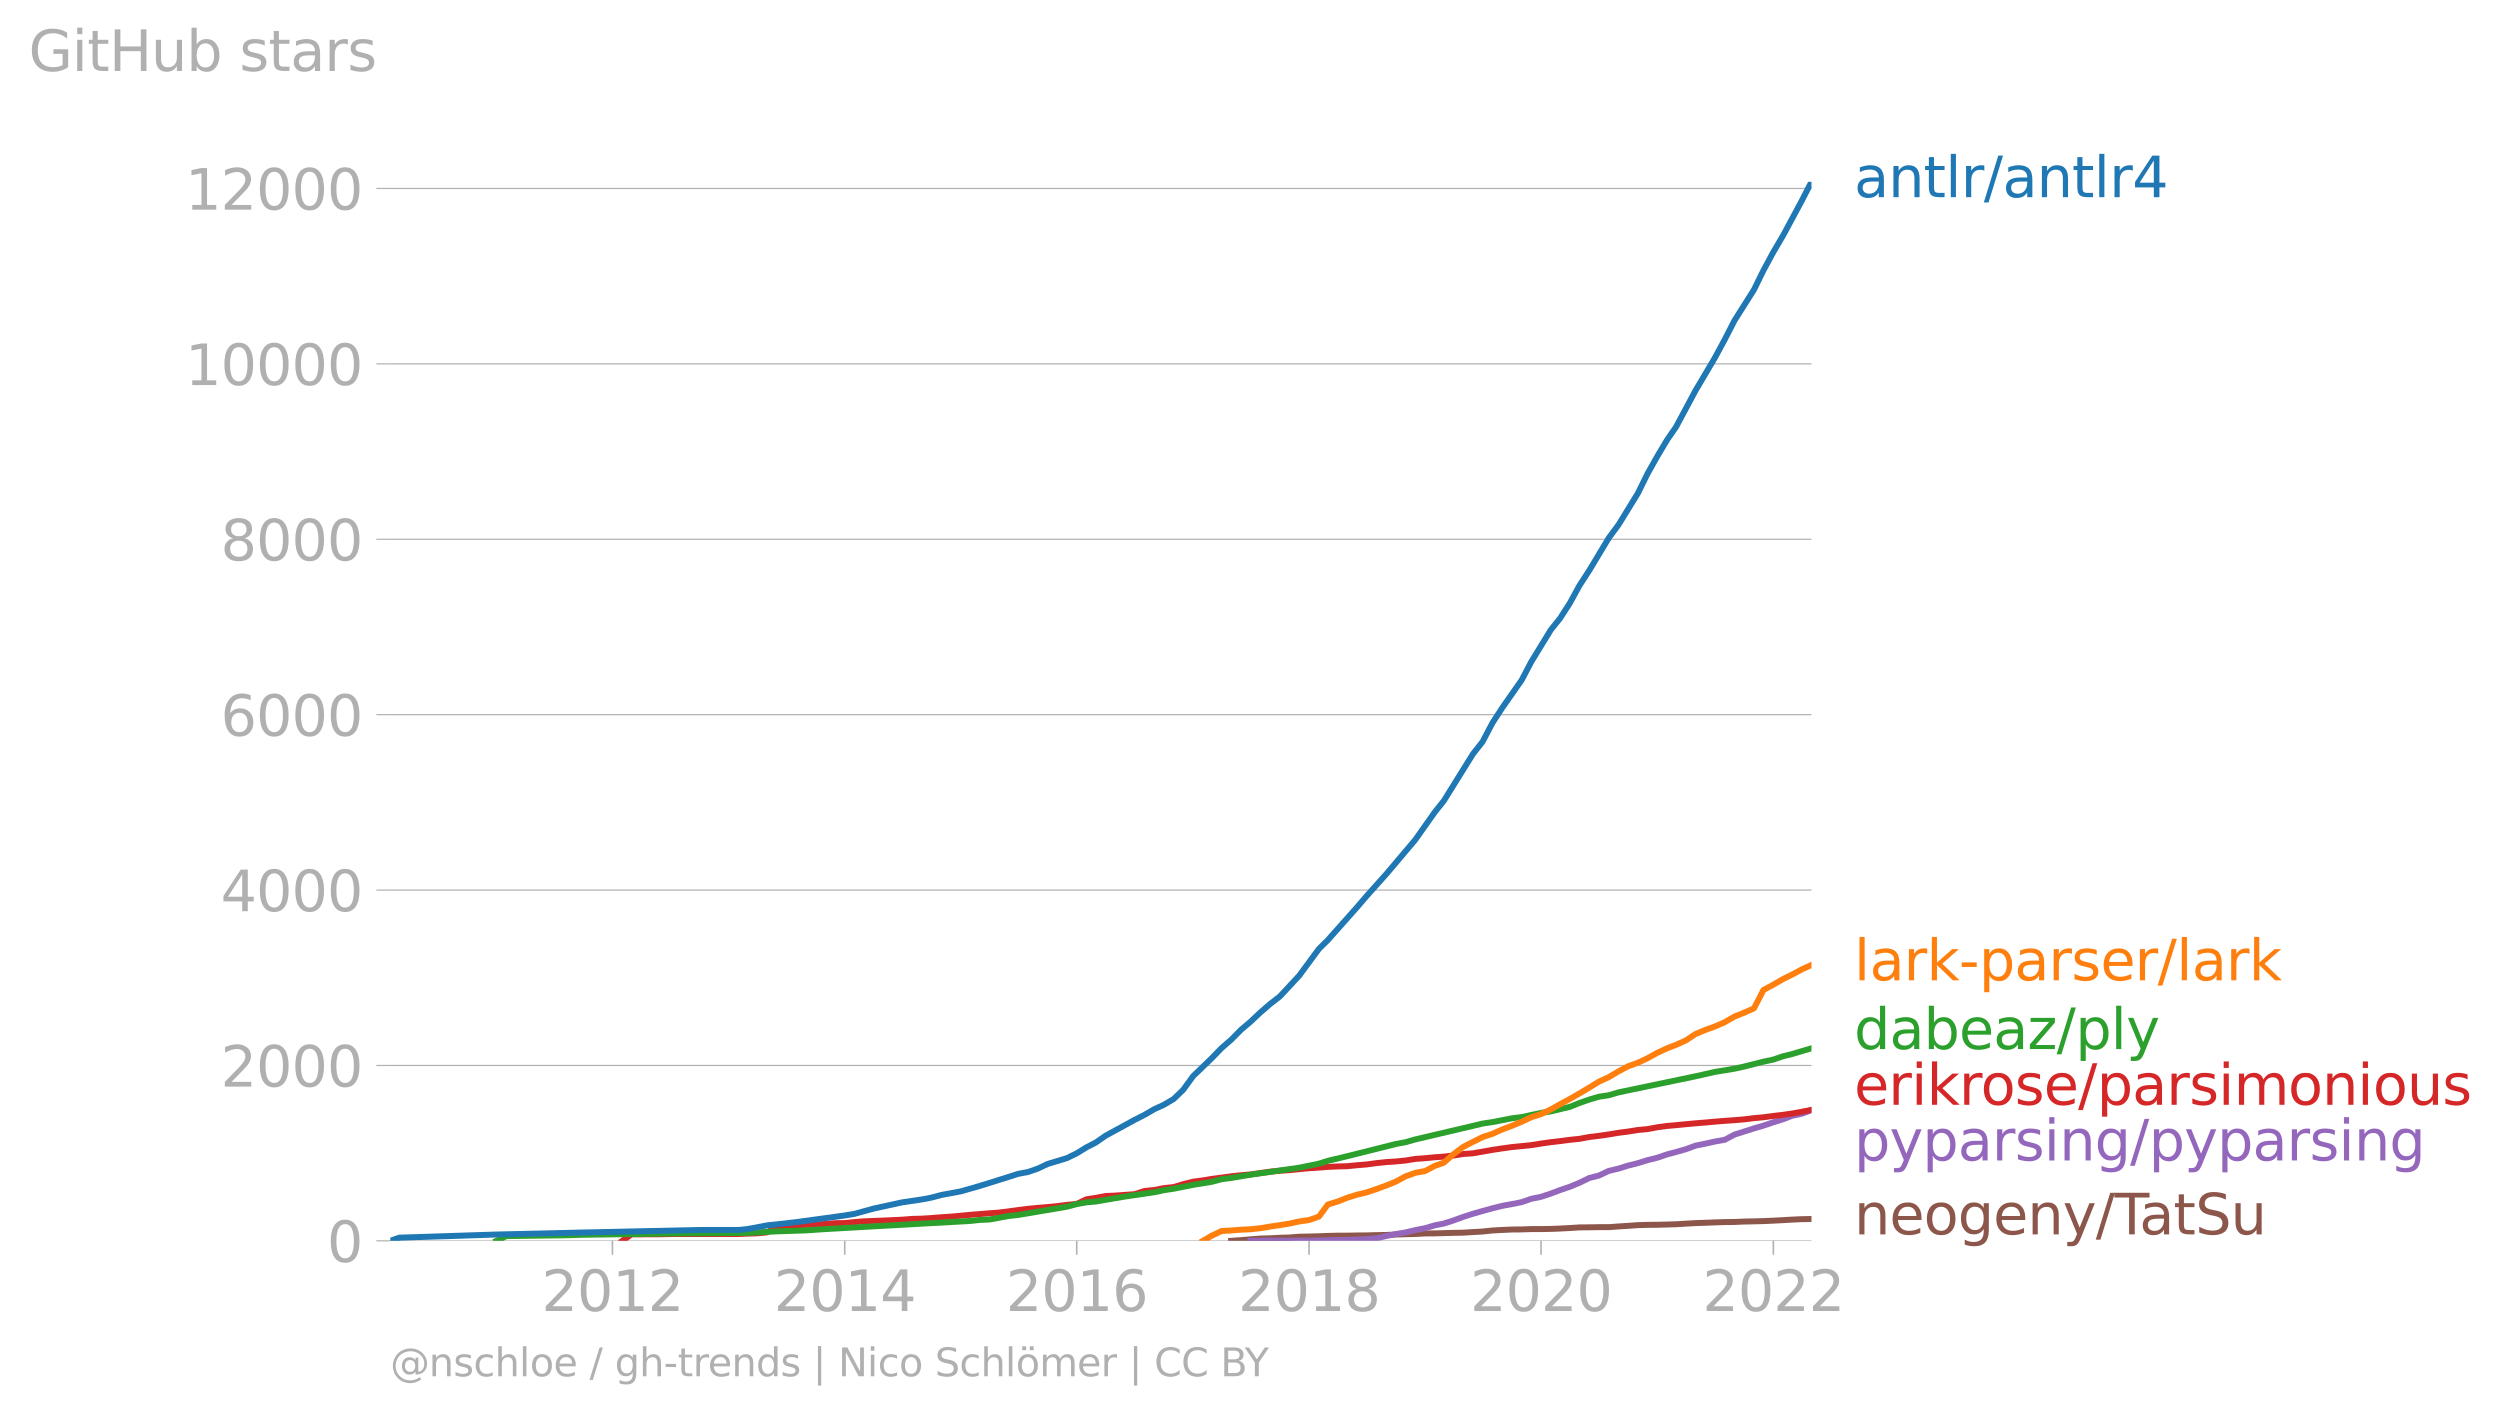 <?xml version="1.0" encoding="utf-8" standalone="no"?>
<!DOCTYPE svg PUBLIC "-//W3C//DTD SVG 1.1//EN"
  "http://www.w3.org/Graphics/SVG/1.1/DTD/svg11.dtd">
<svg xmlns:xlink="http://www.w3.org/1999/xlink" width="628.205pt" height="355.325pt" viewBox="0 0 628.205 355.325" xmlns="http://www.w3.org/2000/svg" version="1.1">
 <defs>
  <style type="text/css">*{stroke-linejoin: round; stroke-linecap: butt}</style>
 </defs>
 <g id="figure_1">
  <g id="patch_1">
   <path d="M 0 355.325 
L 628.205 355.325 
L 628.205 0 
L 0 0 
L 0 355.325 
z
" style="fill: none"/>
  </g>
  <g id="axes_1">
   <g id="patch_2">
    <path d="M 98.073 311.798 
L 455.193 311.798 
L 455.193 45.686 
L 98.073 45.686 
L 98.073 311.798 
z
" style="fill: none"/>
   </g>
   <g id="matplotlib.axis_1">
    <g id="xtick_1">
     <g id="line2d_1">
      <defs>
       <path id="m0f40eeb622" d="M 0 0 
L 0 3.5 
" style="stroke: #b0b0b0; stroke-width: 0.4"/>
      </defs>
      <g>
       <use xlink:href="#m0f40eeb622" x="153.893" y="311.798" style="fill: #b0b0b0; stroke: #b0b0b0; stroke-width: 0.4"/>
      </g>
     </g>
     <g id="text_1">
      <!-- 2012 -->
      <g style="fill: #b0b0b0" transform="translate(136.078 329.436)scale(0.14 -0.14)">
       <defs>
        <path id="DejaVuSans-32" d="M 1228 531 
L 3431 531 
L 3431 0 
L 469 0 
L 469 531 
Q 828 903 1448 1529 
Q 2069 2156 2228 2338 
Q 2531 2678 2651 2914 
Q 2772 3150 2772 3378 
Q 2772 3750 2511 3984 
Q 2250 4219 1831 4219 
Q 1534 4219 1204 4116 
Q 875 4013 500 3803 
L 500 4441 
Q 881 4594 1212 4672 
Q 1544 4750 1819 4750 
Q 2544 4750 2975 4387 
Q 3406 4025 3406 3419 
Q 3406 3131 3298 2873 
Q 3191 2616 2906 2266 
Q 2828 2175 2409 1742 
Q 1991 1309 1228 531 
z
" transform="scale(0.016)"/>
        <path id="DejaVuSans-30" d="M 2034 4250 
Q 1547 4250 1301 3770 
Q 1056 3291 1056 2328 
Q 1056 1369 1301 889 
Q 1547 409 2034 409 
Q 2525 409 2770 889 
Q 3016 1369 3016 2328 
Q 3016 3291 2770 3770 
Q 2525 4250 2034 4250 
z
M 2034 4750 
Q 2819 4750 3233 4129 
Q 3647 3509 3647 2328 
Q 3647 1150 3233 529 
Q 2819 -91 2034 -91 
Q 1250 -91 836 529 
Q 422 1150 422 2328 
Q 422 3509 836 4129 
Q 1250 4750 2034 4750 
z
" transform="scale(0.016)"/>
        <path id="DejaVuSans-31" d="M 794 531 
L 1825 531 
L 1825 4091 
L 703 3866 
L 703 4441 
L 1819 4666 
L 2450 4666 
L 2450 531 
L 3481 531 
L 3481 0 
L 794 0 
L 794 531 
z
" transform="scale(0.016)"/>
       </defs>
       <use xlink:href="#DejaVuSans-32"/>
       <use xlink:href="#DejaVuSans-30" x="63.623"/>
       <use xlink:href="#DejaVuSans-31" x="127.246"/>
       <use xlink:href="#DejaVuSans-32" x="190.869"/>
      </g>
     </g>
    </g>
    <g id="xtick_2">
     <g id="line2d_2">
      <g>
       <use xlink:href="#m0f40eeb622" x="212.268" y="311.798" style="fill: #b0b0b0; stroke: #b0b0b0; stroke-width: 0.4"/>
      </g>
     </g>
     <g id="text_2">
      <!-- 2014 -->
      <g style="fill: #b0b0b0" transform="translate(194.453 329.436)scale(0.14 -0.14)">
       <defs>
        <path id="DejaVuSans-34" d="M 2419 4116 
L 825 1625 
L 2419 1625 
L 2419 4116 
z
M 2253 4666 
L 3047 4666 
L 3047 1625 
L 3713 1625 
L 3713 1100 
L 3047 1100 
L 3047 0 
L 2419 0 
L 2419 1100 
L 313 1100 
L 313 1709 
L 2253 4666 
z
" transform="scale(0.016)"/>
       </defs>
       <use xlink:href="#DejaVuSans-32"/>
       <use xlink:href="#DejaVuSans-30" x="63.623"/>
       <use xlink:href="#DejaVuSans-31" x="127.246"/>
       <use xlink:href="#DejaVuSans-34" x="190.869"/>
      </g>
     </g>
    </g>
    <g id="xtick_3">
     <g id="line2d_3">
      <g>
       <use xlink:href="#m0f40eeb622" x="270.564" y="311.798" style="fill: #b0b0b0; stroke: #b0b0b0; stroke-width: 0.4"/>
      </g>
     </g>
     <g id="text_3">
      <!-- 2016 -->
      <g style="fill: #b0b0b0" transform="translate(252.749 329.436)scale(0.14 -0.14)">
       <defs>
        <path id="DejaVuSans-36" d="M 2113 2584 
Q 1688 2584 1439 2293 
Q 1191 2003 1191 1497 
Q 1191 994 1439 701 
Q 1688 409 2113 409 
Q 2538 409 2786 701 
Q 3034 994 3034 1497 
Q 3034 2003 2786 2293 
Q 2538 2584 2113 2584 
z
M 3366 4563 
L 3366 3988 
Q 3128 4100 2886 4159 
Q 2644 4219 2406 4219 
Q 1781 4219 1451 3797 
Q 1122 3375 1075 2522 
Q 1259 2794 1537 2939 
Q 1816 3084 2150 3084 
Q 2853 3084 3261 2657 
Q 3669 2231 3669 1497 
Q 3669 778 3244 343 
Q 2819 -91 2113 -91 
Q 1303 -91 875 529 
Q 447 1150 447 2328 
Q 447 3434 972 4092 
Q 1497 4750 2381 4750 
Q 2619 4750 2861 4703 
Q 3103 4656 3366 4563 
z
" transform="scale(0.016)"/>
       </defs>
       <use xlink:href="#DejaVuSans-32"/>
       <use xlink:href="#DejaVuSans-30" x="63.623"/>
       <use xlink:href="#DejaVuSans-31" x="127.246"/>
       <use xlink:href="#DejaVuSans-36" x="190.869"/>
      </g>
     </g>
    </g>
    <g id="xtick_4">
     <g id="line2d_4">
      <g>
       <use xlink:href="#m0f40eeb622" x="328.939" y="311.798" style="fill: #b0b0b0; stroke: #b0b0b0; stroke-width: 0.4"/>
      </g>
     </g>
     <g id="text_4">
      <!-- 2018 -->
      <g style="fill: #b0b0b0" transform="translate(311.124 329.436)scale(0.14 -0.14)">
       <defs>
        <path id="DejaVuSans-38" d="M 2034 2216 
Q 1584 2216 1326 1975 
Q 1069 1734 1069 1313 
Q 1069 891 1326 650 
Q 1584 409 2034 409 
Q 2484 409 2743 651 
Q 3003 894 3003 1313 
Q 3003 1734 2745 1975 
Q 2488 2216 2034 2216 
z
M 1403 2484 
Q 997 2584 770 2862 
Q 544 3141 544 3541 
Q 544 4100 942 4425 
Q 1341 4750 2034 4750 
Q 2731 4750 3128 4425 
Q 3525 4100 3525 3541 
Q 3525 3141 3298 2862 
Q 3072 2584 2669 2484 
Q 3125 2378 3379 2068 
Q 3634 1759 3634 1313 
Q 3634 634 3220 271 
Q 2806 -91 2034 -91 
Q 1263 -91 848 271 
Q 434 634 434 1313 
Q 434 1759 690 2068 
Q 947 2378 1403 2484 
z
M 1172 3481 
Q 1172 3119 1398 2916 
Q 1625 2713 2034 2713 
Q 2441 2713 2670 2916 
Q 2900 3119 2900 3481 
Q 2900 3844 2670 4047 
Q 2441 4250 2034 4250 
Q 1625 4250 1398 4047 
Q 1172 3844 1172 3481 
z
" transform="scale(0.016)"/>
       </defs>
       <use xlink:href="#DejaVuSans-32"/>
       <use xlink:href="#DejaVuSans-30" x="63.623"/>
       <use xlink:href="#DejaVuSans-31" x="127.246"/>
       <use xlink:href="#DejaVuSans-38" x="190.869"/>
      </g>
     </g>
    </g>
    <g id="xtick_5">
     <g id="line2d_5">
      <g>
       <use xlink:href="#m0f40eeb622" x="387.235" y="311.798" style="fill: #b0b0b0; stroke: #b0b0b0; stroke-width: 0.4"/>
      </g>
     </g>
     <g id="text_5">
      <!-- 2020 -->
      <g style="fill: #b0b0b0" transform="translate(369.42 329.436)scale(0.14 -0.14)">
       <use xlink:href="#DejaVuSans-32"/>
       <use xlink:href="#DejaVuSans-30" x="63.623"/>
       <use xlink:href="#DejaVuSans-32" x="127.246"/>
       <use xlink:href="#DejaVuSans-30" x="190.869"/>
      </g>
     </g>
    </g>
    <g id="xtick_6">
     <g id="line2d_6">
      <g>
       <use xlink:href="#m0f40eeb622" x="445.61" y="311.798" style="fill: #b0b0b0; stroke: #b0b0b0; stroke-width: 0.4"/>
      </g>
     </g>
     <g id="text_6">
      <!-- 2022 -->
      <g style="fill: #b0b0b0" transform="translate(427.795 329.436)scale(0.14 -0.14)">
       <use xlink:href="#DejaVuSans-32"/>
       <use xlink:href="#DejaVuSans-30" x="63.623"/>
       <use xlink:href="#DejaVuSans-32" x="127.246"/>
       <use xlink:href="#DejaVuSans-32" x="190.869"/>
      </g>
     </g>
    </g>
   </g>
   <g id="matplotlib.axis_2">
    <g id="ytick_1">
     <g id="line2d_7">
      <path d="M 98.073 311.798 
L 455.193 311.798 
" clip-path="url(#pb00a86a2bf)" style="fill: none; stroke: #b0b0b0; stroke-width: 0.3; stroke-linecap: square"/>
     </g>
     <g id="line2d_8">
      <defs>
       <path id="m47b2380bca" d="M 0 0 
L -3.5 0 
" style="stroke: #b0b0b0; stroke-width: 0.3"/>
      </defs>
      <g>
       <use xlink:href="#m47b2380bca" x="98.073" y="311.798" style="fill: #b0b0b0; stroke: #b0b0b0; stroke-width: 0.3"/>
      </g>
     </g>
     <g id="text_7">
      <!-- 0 -->
      <g style="fill: #b0b0b0" transform="translate(82.166 317.117)scale(0.14 -0.14)">
       <use xlink:href="#DejaVuSans-30"/>
      </g>
     </g>
    </g>
    <g id="ytick_2">
     <g id="line2d_9">
      <path d="M 98.073 267.725 
L 455.193 267.725 
" clip-path="url(#pb00a86a2bf)" style="fill: none; stroke: #b0b0b0; stroke-width: 0.3; stroke-linecap: square"/>
     </g>
     <g id="line2d_10">
      <g>
       <use xlink:href="#m47b2380bca" x="98.073" y="267.725" style="fill: #b0b0b0; stroke: #b0b0b0; stroke-width: 0.3"/>
      </g>
     </g>
     <g id="text_8">
      <!-- 2000 -->
      <g style="fill: #b0b0b0" transform="translate(55.443 273.044)scale(0.14 -0.14)">
       <use xlink:href="#DejaVuSans-32"/>
       <use xlink:href="#DejaVuSans-30" x="63.623"/>
       <use xlink:href="#DejaVuSans-30" x="127.246"/>
       <use xlink:href="#DejaVuSans-30" x="190.869"/>
      </g>
     </g>
    </g>
    <g id="ytick_3">
     <g id="line2d_11">
      <path d="M 98.073 223.652 
L 455.193 223.652 
" clip-path="url(#pb00a86a2bf)" style="fill: none; stroke: #b0b0b0; stroke-width: 0.3; stroke-linecap: square"/>
     </g>
     <g id="line2d_12">
      <g>
       <use xlink:href="#m47b2380bca" x="98.073" y="223.652" style="fill: #b0b0b0; stroke: #b0b0b0; stroke-width: 0.3"/>
      </g>
     </g>
     <g id="text_9">
      <!-- 4000 -->
      <g style="fill: #b0b0b0" transform="translate(55.443 228.971)scale(0.14 -0.14)">
       <use xlink:href="#DejaVuSans-34"/>
       <use xlink:href="#DejaVuSans-30" x="63.623"/>
       <use xlink:href="#DejaVuSans-30" x="127.246"/>
       <use xlink:href="#DejaVuSans-30" x="190.869"/>
      </g>
     </g>
    </g>
    <g id="ytick_4">
     <g id="line2d_13">
      <path d="M 98.073 179.579 
L 455.193 179.579 
" clip-path="url(#pb00a86a2bf)" style="fill: none; stroke: #b0b0b0; stroke-width: 0.3; stroke-linecap: square"/>
     </g>
     <g id="line2d_14">
      <g>
       <use xlink:href="#m47b2380bca" x="98.073" y="179.579" style="fill: #b0b0b0; stroke: #b0b0b0; stroke-width: 0.3"/>
      </g>
     </g>
     <g id="text_10">
      <!-- 6000 -->
      <g style="fill: #b0b0b0" transform="translate(55.443 184.898)scale(0.14 -0.14)">
       <use xlink:href="#DejaVuSans-36"/>
       <use xlink:href="#DejaVuSans-30" x="63.623"/>
       <use xlink:href="#DejaVuSans-30" x="127.246"/>
       <use xlink:href="#DejaVuSans-30" x="190.869"/>
      </g>
     </g>
    </g>
    <g id="ytick_5">
     <g id="line2d_15">
      <path d="M 98.073 135.506 
L 455.193 135.506 
" clip-path="url(#pb00a86a2bf)" style="fill: none; stroke: #b0b0b0; stroke-width: 0.3; stroke-linecap: square"/>
     </g>
     <g id="line2d_16">
      <g>
       <use xlink:href="#m47b2380bca" x="98.073" y="135.506" style="fill: #b0b0b0; stroke: #b0b0b0; stroke-width: 0.3"/>
      </g>
     </g>
     <g id="text_11">
      <!-- 8000 -->
      <g style="fill: #b0b0b0" transform="translate(55.443 140.825)scale(0.14 -0.14)">
       <use xlink:href="#DejaVuSans-38"/>
       <use xlink:href="#DejaVuSans-30" x="63.623"/>
       <use xlink:href="#DejaVuSans-30" x="127.246"/>
       <use xlink:href="#DejaVuSans-30" x="190.869"/>
      </g>
     </g>
    </g>
    <g id="ytick_6">
     <g id="line2d_17">
      <path d="M 98.073 91.433 
L 455.193 91.433 
" clip-path="url(#pb00a86a2bf)" style="fill: none; stroke: #b0b0b0; stroke-width: 0.3; stroke-linecap: square"/>
     </g>
     <g id="line2d_18">
      <g>
       <use xlink:href="#m47b2380bca" x="98.073" y="91.433" style="fill: #b0b0b0; stroke: #b0b0b0; stroke-width: 0.3"/>
      </g>
     </g>
     <g id="text_12">
      <!-- 10000 -->
      <g style="fill: #b0b0b0" transform="translate(46.536 96.752)scale(0.14 -0.14)">
       <use xlink:href="#DejaVuSans-31"/>
       <use xlink:href="#DejaVuSans-30" x="63.623"/>
       <use xlink:href="#DejaVuSans-30" x="127.246"/>
       <use xlink:href="#DejaVuSans-30" x="190.869"/>
       <use xlink:href="#DejaVuSans-30" x="254.492"/>
      </g>
     </g>
    </g>
    <g id="ytick_7">
     <g id="line2d_19">
      <path d="M 98.073 47.361 
L 455.193 47.361 
" clip-path="url(#pb00a86a2bf)" style="fill: none; stroke: #b0b0b0; stroke-width: 0.3; stroke-linecap: square"/>
     </g>
     <g id="line2d_20">
      <g>
       <use xlink:href="#m47b2380bca" x="98.073" y="47.361" style="fill: #b0b0b0; stroke: #b0b0b0; stroke-width: 0.3"/>
      </g>
     </g>
     <g id="text_13">
      <!-- 12000 -->
      <g style="fill: #b0b0b0" transform="translate(46.536 52.679)scale(0.14 -0.14)">
       <use xlink:href="#DejaVuSans-31"/>
       <use xlink:href="#DejaVuSans-32" x="63.623"/>
       <use xlink:href="#DejaVuSans-30" x="127.246"/>
       <use xlink:href="#DejaVuSans-30" x="190.869"/>
       <use xlink:href="#DejaVuSans-30" x="254.492"/>
      </g>
     </g>
    </g>
    <g id="text_14">
     <!-- GitHub stars -->
     <g style="fill: #b0b0b0" transform="translate(7.2 17.838)scale(0.14 -0.14)">
      <defs>
       <path id="DejaVuSans-47" d="M 3809 666 
L 3809 1919 
L 2778 1919 
L 2778 2438 
L 4434 2438 
L 4434 434 
Q 4069 175 3628 42 
Q 3188 -91 2688 -91 
Q 1594 -91 976 548 
Q 359 1188 359 2328 
Q 359 3472 976 4111 
Q 1594 4750 2688 4750 
Q 3144 4750 3555 4637 
Q 3966 4525 4313 4306 
L 4313 3634 
Q 3963 3931 3569 4081 
Q 3175 4231 2741 4231 
Q 1884 4231 1454 3753 
Q 1025 3275 1025 2328 
Q 1025 1384 1454 906 
Q 1884 428 2741 428 
Q 3075 428 3337 486 
Q 3600 544 3809 666 
z
" transform="scale(0.016)"/>
       <path id="DejaVuSans-69" d="M 603 3500 
L 1178 3500 
L 1178 0 
L 603 0 
L 603 3500 
z
M 603 4863 
L 1178 4863 
L 1178 4134 
L 603 4134 
L 603 4863 
z
" transform="scale(0.016)"/>
       <path id="DejaVuSans-74" d="M 1172 4494 
L 1172 3500 
L 2356 3500 
L 2356 3053 
L 1172 3053 
L 1172 1153 
Q 1172 725 1289 603 
Q 1406 481 1766 481 
L 2356 481 
L 2356 0 
L 1766 0 
Q 1100 0 847 248 
Q 594 497 594 1153 
L 594 3053 
L 172 3053 
L 172 3500 
L 594 3500 
L 594 4494 
L 1172 4494 
z
" transform="scale(0.016)"/>
       <path id="DejaVuSans-48" d="M 628 4666 
L 1259 4666 
L 1259 2753 
L 3553 2753 
L 3553 4666 
L 4184 4666 
L 4184 0 
L 3553 0 
L 3553 2222 
L 1259 2222 
L 1259 0 
L 628 0 
L 628 4666 
z
" transform="scale(0.016)"/>
       <path id="DejaVuSans-75" d="M 544 1381 
L 544 3500 
L 1119 3500 
L 1119 1403 
Q 1119 906 1312 657 
Q 1506 409 1894 409 
Q 2359 409 2629 706 
Q 2900 1003 2900 1516 
L 2900 3500 
L 3475 3500 
L 3475 0 
L 2900 0 
L 2900 538 
Q 2691 219 2414 64 
Q 2138 -91 1772 -91 
Q 1169 -91 856 284 
Q 544 659 544 1381 
z
M 1991 3584 
L 1991 3584 
z
" transform="scale(0.016)"/>
       <path id="DejaVuSans-62" d="M 3116 1747 
Q 3116 2381 2855 2742 
Q 2594 3103 2138 3103 
Q 1681 3103 1420 2742 
Q 1159 2381 1159 1747 
Q 1159 1113 1420 752 
Q 1681 391 2138 391 
Q 2594 391 2855 752 
Q 3116 1113 3116 1747 
z
M 1159 2969 
Q 1341 3281 1617 3432 
Q 1894 3584 2278 3584 
Q 2916 3584 3314 3078 
Q 3713 2572 3713 1747 
Q 3713 922 3314 415 
Q 2916 -91 2278 -91 
Q 1894 -91 1617 61 
Q 1341 213 1159 525 
L 1159 0 
L 581 0 
L 581 4863 
L 1159 4863 
L 1159 2969 
z
" transform="scale(0.016)"/>
       <path id="DejaVuSans-20" transform="scale(0.016)"/>
       <path id="DejaVuSans-73" d="M 2834 3397 
L 2834 2853 
Q 2591 2978 2328 3040 
Q 2066 3103 1784 3103 
Q 1356 3103 1142 2972 
Q 928 2841 928 2578 
Q 928 2378 1081 2264 
Q 1234 2150 1697 2047 
L 1894 2003 
Q 2506 1872 2764 1633 
Q 3022 1394 3022 966 
Q 3022 478 2636 193 
Q 2250 -91 1575 -91 
Q 1294 -91 989 -36 
Q 684 19 347 128 
L 347 722 
Q 666 556 975 473 
Q 1284 391 1588 391 
Q 1994 391 2212 530 
Q 2431 669 2431 922 
Q 2431 1156 2273 1281 
Q 2116 1406 1581 1522 
L 1381 1569 
Q 847 1681 609 1914 
Q 372 2147 372 2553 
Q 372 3047 722 3315 
Q 1072 3584 1716 3584 
Q 2034 3584 2315 3537 
Q 2597 3491 2834 3397 
z
" transform="scale(0.016)"/>
       <path id="DejaVuSans-61" d="M 2194 1759 
Q 1497 1759 1228 1600 
Q 959 1441 959 1056 
Q 959 750 1161 570 
Q 1363 391 1709 391 
Q 2188 391 2477 730 
Q 2766 1069 2766 1631 
L 2766 1759 
L 2194 1759 
z
M 3341 1997 
L 3341 0 
L 2766 0 
L 2766 531 
Q 2569 213 2275 61 
Q 1981 -91 1556 -91 
Q 1019 -91 701 211 
Q 384 513 384 1019 
Q 384 1609 779 1909 
Q 1175 2209 1959 2209 
L 2766 2209 
L 2766 2266 
Q 2766 2663 2505 2880 
Q 2244 3097 1772 3097 
Q 1472 3097 1187 3025 
Q 903 2953 641 2809 
L 641 3341 
Q 956 3463 1253 3523 
Q 1550 3584 1831 3584 
Q 2591 3584 2966 3190 
Q 3341 2797 3341 1997 
z
" transform="scale(0.016)"/>
       <path id="DejaVuSans-72" d="M 2631 2963 
Q 2534 3019 2420 3045 
Q 2306 3072 2169 3072 
Q 1681 3072 1420 2755 
Q 1159 2438 1159 1844 
L 1159 0 
L 581 0 
L 581 3500 
L 1159 3500 
L 1159 2956 
Q 1341 3275 1631 3429 
Q 1922 3584 2338 3584 
Q 2397 3584 2469 3576 
Q 2541 3569 2628 3553 
L 2631 2963 
z
" transform="scale(0.016)"/>
      </defs>
      <use xlink:href="#DejaVuSans-47"/>
      <use xlink:href="#DejaVuSans-69" x="77.49"/>
      <use xlink:href="#DejaVuSans-74" x="105.273"/>
      <use xlink:href="#DejaVuSans-48" x="144.482"/>
      <use xlink:href="#DejaVuSans-75" x="219.678"/>
      <use xlink:href="#DejaVuSans-62" x="283.057"/>
      <use xlink:href="#DejaVuSans-20" x="346.533"/>
      <use xlink:href="#DejaVuSans-73" x="378.32"/>
      <use xlink:href="#DejaVuSans-74" x="430.42"/>
      <use xlink:href="#DejaVuSans-61" x="469.629"/>
      <use xlink:href="#DejaVuSans-72" x="530.908"/>
      <use xlink:href="#DejaVuSans-73" x="572.021"/>
     </g>
    </g>
   </g>
   <g id="line2d_21">
    <path d="M 309.374 311.798 
L 311.85 311.622 
L 314.246 311.423 
L 316.721 311.225 
L 319.197 311.159 
L 321.593 311.027 
L 324.068 310.96 
L 326.464 310.762 
L 328.939 310.718 
L 331.415 310.652 
L 333.651 310.564 
L 336.127 310.498 
L 338.522 310.498 
L 340.998 310.454 
L 343.393 310.432 
L 345.869 310.365 
L 348.345 310.321 
L 350.74 310.211 
L 353.216 310.145 
L 355.612 310.079 
L 358.087 309.947 
L 360.563 309.925 
L 362.799 309.859 
L 365.274 309.792 
L 367.67 309.748 
L 370.146 309.594 
L 372.541 309.462 
L 375.017 309.198 
L 377.492 309.065 
L 379.888 308.955 
L 382.364 308.933 
L 384.759 308.845 
L 387.235 308.845 
L 389.71 308.801 
L 392.026 308.713 
L 394.502 308.58 
L 396.898 308.426 
L 399.373 308.404 
L 401.769 308.36 
L 404.244 308.36 
L 406.72 308.184 
L 409.116 308.03 
L 411.591 307.853 
L 413.987 307.787 
L 416.463 307.765 
L 418.938 307.699 
L 421.174 307.633 
L 423.65 307.479 
L 426.045 307.346 
L 428.521 307.258 
L 430.917 307.17 
L 433.392 307.082 
L 435.868 307.06 
L 438.263 306.95 
L 440.739 306.906 
L 443.135 306.84 
L 445.61 306.729 
L 448.086 306.597 
L 450.322 306.465 
L 452.797 306.355 
L 455.193 306.311 
" clip-path="url(#pb00a86a2bf)" style="fill: none; stroke: #8c564b; stroke-width: 1.5; stroke-linecap: square"/>
   </g>
   <g id="line2d_22">
    <path d="M 314.246 311.798 
L 316.721 311.776 
L 319.197 311.776 
L 321.593 311.776 
L 324.068 311.776 
L 326.464 311.754 
L 328.939 311.754 
L 331.415 311.71 
L 333.651 311.644 
L 336.127 311.577 
L 338.522 311.555 
L 340.998 311.467 
L 343.393 311.357 
L 345.869 311.159 
L 348.345 310.586 
L 350.74 310.101 
L 353.216 309.682 
L 355.612 309.109 
L 358.087 308.625 
L 360.563 307.897 
L 362.799 307.457 
L 365.274 306.663 
L 367.67 305.782 
L 370.146 304.989 
L 372.541 304.305 
L 375.017 303.622 
L 377.492 303.005 
L 379.888 302.565 
L 382.364 302.08 
L 384.759 301.242 
L 387.235 300.736 
L 389.71 299.92 
L 392.026 299.039 
L 394.502 298.201 
L 396.898 297.21 
L 399.373 295.998 
L 401.769 295.403 
L 404.244 294.235 
L 406.72 293.64 
L 409.116 292.891 
L 411.591 292.274 
L 413.987 291.524 
L 416.463 290.907 
L 418.938 290.07 
L 421.174 289.475 
L 423.65 288.77 
L 426.045 287.888 
L 428.521 287.381 
L 430.917 286.853 
L 433.392 286.412 
L 435.868 285.09 
L 438.263 284.34 
L 440.739 283.547 
L 443.135 282.842 
L 445.61 282.005 
L 448.086 281.233 
L 450.322 280.374 
L 452.797 279.845 
L 455.193 278.964 
" clip-path="url(#pb00a86a2bf)" style="fill: none; stroke: #9467bd; stroke-width: 1.5; stroke-linecap: square"/>
   </g>
   <g id="line2d_23">
    <path d="M 156.369 311.798 
L 158.685 310.167 
L 161.16 310.167 
L 163.556 310.145 
L 166.031 310.145 
L 168.427 310.101 
L 170.903 310.079 
L 173.378 310.079 
L 175.774 310.079 
L 178.249 310.079 
L 180.645 310.079 
L 183.121 310.079 
L 185.596 310.079 
L 187.832 309.991 
L 190.308 309.903 
L 192.704 309.682 
L 195.179 308.338 
L 197.575 308.074 
L 200.05 307.875 
L 202.526 307.787 
L 204.922 307.677 
L 207.397 307.567 
L 209.793 307.368 
L 212.268 307.324 
L 214.744 307.082 
L 216.98 306.906 
L 219.456 306.796 
L 221.851 306.707 
L 224.327 306.597 
L 226.723 306.487 
L 229.198 306.289 
L 231.674 306.223 
L 234.069 306.068 
L 236.545 305.87 
L 238.941 305.716 
L 241.416 305.495 
L 243.892 305.253 
L 246.128 305.077 
L 248.603 304.878 
L 250.999 304.702 
L 253.475 304.394 
L 255.87 304.063 
L 258.346 303.755 
L 260.821 303.512 
L 263.217 303.314 
L 265.693 303.071 
L 268.088 302.763 
L 270.564 302.52 
L 273.04 301.353 
L 275.355 301 
L 277.831 300.537 
L 280.227 300.427 
L 282.702 300.251 
L 285.098 300.074 
L 287.574 299.281 
L 290.049 299.017 
L 292.445 298.554 
L 294.92 298.289 
L 297.316 297.562 
L 299.792 296.945 
L 302.267 296.615 
L 304.503 296.24 
L 306.979 295.91 
L 309.374 295.579 
L 311.85 295.315 
L 314.246 295.116 
L 316.721 294.764 
L 319.197 294.411 
L 321.593 294.191 
L 324.068 294.036 
L 326.464 293.794 
L 328.939 293.552 
L 331.415 293.397 
L 333.651 293.221 
L 336.127 293.111 
L 338.522 293.045 
L 340.998 292.802 
L 343.393 292.604 
L 345.869 292.274 
L 348.345 292.009 
L 350.74 291.855 
L 353.216 291.612 
L 355.612 291.216 
L 358.087 291.039 
L 360.563 290.797 
L 362.799 290.643 
L 365.274 290.356 
L 367.67 289.982 
L 370.146 289.805 
L 372.541 289.387 
L 375.017 288.946 
L 377.492 288.571 
L 379.888 288.241 
L 382.364 287.998 
L 384.759 287.756 
L 387.235 287.359 
L 389.71 287.007 
L 392.026 286.742 
L 394.502 286.412 
L 396.898 286.169 
L 399.373 285.707 
L 401.769 285.42 
L 404.244 285.068 
L 406.72 284.649 
L 409.116 284.34 
L 411.591 283.944 
L 413.987 283.723 
L 416.463 283.261 
L 418.938 282.93 
L 421.174 282.732 
L 423.65 282.489 
L 426.045 282.269 
L 428.521 282.071 
L 430.917 281.85 
L 433.392 281.652 
L 435.868 281.476 
L 438.263 281.277 
L 440.739 280.969 
L 443.135 280.748 
L 445.61 280.418 
L 448.086 280.131 
L 450.322 279.801 
L 452.797 279.36 
L 455.193 278.875 
" clip-path="url(#pb00a86a2bf)" style="fill: none; stroke: #d62728; stroke-width: 1.5; stroke-linecap: square"/>
   </g>
   <g id="text_15">
    <!-- antlr/antlr4 -->
    <g style="fill: #1f77b4" transform="translate(465.907 49.549)scale(0.14 -0.14)">
     <defs>
      <path id="DejaVuSans-6e" d="M 3513 2113 
L 3513 0 
L 2938 0 
L 2938 2094 
Q 2938 2591 2744 2837 
Q 2550 3084 2163 3084 
Q 1697 3084 1428 2787 
Q 1159 2491 1159 1978 
L 1159 0 
L 581 0 
L 581 3500 
L 1159 3500 
L 1159 2956 
Q 1366 3272 1645 3428 
Q 1925 3584 2291 3584 
Q 2894 3584 3203 3211 
Q 3513 2838 3513 2113 
z
" transform="scale(0.016)"/>
      <path id="DejaVuSans-6c" d="M 603 4863 
L 1178 4863 
L 1178 0 
L 603 0 
L 603 4863 
z
" transform="scale(0.016)"/>
      <path id="DejaVuSans-2f" d="M 1625 4666 
L 2156 4666 
L 531 -594 
L 0 -594 
L 1625 4666 
z
" transform="scale(0.016)"/>
     </defs>
     <use xlink:href="#DejaVuSans-61"/>
     <use xlink:href="#DejaVuSans-6e" x="61.279"/>
     <use xlink:href="#DejaVuSans-74" x="124.658"/>
     <use xlink:href="#DejaVuSans-6c" x="163.867"/>
     <use xlink:href="#DejaVuSans-72" x="191.65"/>
     <use xlink:href="#DejaVuSans-2f" x="232.764"/>
     <use xlink:href="#DejaVuSans-61" x="266.455"/>
     <use xlink:href="#DejaVuSans-6e" x="327.734"/>
     <use xlink:href="#DejaVuSans-74" x="391.113"/>
     <use xlink:href="#DejaVuSans-6c" x="430.322"/>
     <use xlink:href="#DejaVuSans-72" x="458.105"/>
     <use xlink:href="#DejaVuSans-34" x="499.219"/>
    </g>
   </g>
   <g id="text_16">
    <!-- lark-parser/lark -->
    <g style="fill: #ff7f0e" transform="translate(465.907 246.334)scale(0.14 -0.14)">
     <defs>
      <path id="DejaVuSans-6b" d="M 581 4863 
L 1159 4863 
L 1159 1991 
L 2875 3500 
L 3609 3500 
L 1753 1863 
L 3688 0 
L 2938 0 
L 1159 1709 
L 1159 0 
L 581 0 
L 581 4863 
z
" transform="scale(0.016)"/>
      <path id="DejaVuSans-2d" d="M 313 2009 
L 1997 2009 
L 1997 1497 
L 313 1497 
L 313 2009 
z
" transform="scale(0.016)"/>
      <path id="DejaVuSans-70" d="M 1159 525 
L 1159 -1331 
L 581 -1331 
L 581 3500 
L 1159 3500 
L 1159 2969 
Q 1341 3281 1617 3432 
Q 1894 3584 2278 3584 
Q 2916 3584 3314 3078 
Q 3713 2572 3713 1747 
Q 3713 922 3314 415 
Q 2916 -91 2278 -91 
Q 1894 -91 1617 61 
Q 1341 213 1159 525 
z
M 3116 1747 
Q 3116 2381 2855 2742 
Q 2594 3103 2138 3103 
Q 1681 3103 1420 2742 
Q 1159 2381 1159 1747 
Q 1159 1113 1420 752 
Q 1681 391 2138 391 
Q 2594 391 2855 752 
Q 3116 1113 3116 1747 
z
" transform="scale(0.016)"/>
      <path id="DejaVuSans-65" d="M 3597 1894 
L 3597 1613 
L 953 1613 
Q 991 1019 1311 708 
Q 1631 397 2203 397 
Q 2534 397 2845 478 
Q 3156 559 3463 722 
L 3463 178 
Q 3153 47 2828 -22 
Q 2503 -91 2169 -91 
Q 1331 -91 842 396 
Q 353 884 353 1716 
Q 353 2575 817 3079 
Q 1281 3584 2069 3584 
Q 2775 3584 3186 3129 
Q 3597 2675 3597 1894 
z
M 3022 2063 
Q 3016 2534 2758 2815 
Q 2500 3097 2075 3097 
Q 1594 3097 1305 2825 
Q 1016 2553 972 2059 
L 3022 2063 
z
" transform="scale(0.016)"/>
     </defs>
     <use xlink:href="#DejaVuSans-6c"/>
     <use xlink:href="#DejaVuSans-61" x="27.783"/>
     <use xlink:href="#DejaVuSans-72" x="89.062"/>
     <use xlink:href="#DejaVuSans-6b" x="130.176"/>
     <use xlink:href="#DejaVuSans-2d" x="188.086"/>
     <use xlink:href="#DejaVuSans-70" x="224.17"/>
     <use xlink:href="#DejaVuSans-61" x="287.646"/>
     <use xlink:href="#DejaVuSans-72" x="348.926"/>
     <use xlink:href="#DejaVuSans-73" x="390.039"/>
     <use xlink:href="#DejaVuSans-65" x="442.139"/>
     <use xlink:href="#DejaVuSans-72" x="503.662"/>
     <use xlink:href="#DejaVuSans-2f" x="544.775"/>
     <use xlink:href="#DejaVuSans-6c" x="578.467"/>
     <use xlink:href="#DejaVuSans-61" x="606.25"/>
     <use xlink:href="#DejaVuSans-72" x="667.529"/>
     <use xlink:href="#DejaVuSans-6b" x="708.643"/>
    </g>
   </g>
   <g id="text_17">
    <!-- dabeaz/ply -->
    <g style="fill: #2ca02c" transform="translate(465.907 263.611)scale(0.14 -0.14)">
     <defs>
      <path id="DejaVuSans-64" d="M 2906 2969 
L 2906 4863 
L 3481 4863 
L 3481 0 
L 2906 0 
L 2906 525 
Q 2725 213 2448 61 
Q 2172 -91 1784 -91 
Q 1150 -91 751 415 
Q 353 922 353 1747 
Q 353 2572 751 3078 
Q 1150 3584 1784 3584 
Q 2172 3584 2448 3432 
Q 2725 3281 2906 2969 
z
M 947 1747 
Q 947 1113 1208 752 
Q 1469 391 1925 391 
Q 2381 391 2643 752 
Q 2906 1113 2906 1747 
Q 2906 2381 2643 2742 
Q 2381 3103 1925 3103 
Q 1469 3103 1208 2742 
Q 947 2381 947 1747 
z
" transform="scale(0.016)"/>
      <path id="DejaVuSans-7a" d="M 353 3500 
L 3084 3500 
L 3084 2975 
L 922 459 
L 3084 459 
L 3084 0 
L 275 0 
L 275 525 
L 2438 3041 
L 353 3041 
L 353 3500 
z
" transform="scale(0.016)"/>
      <path id="DejaVuSans-79" d="M 2059 -325 
Q 1816 -950 1584 -1140 
Q 1353 -1331 966 -1331 
L 506 -1331 
L 506 -850 
L 844 -850 
Q 1081 -850 1212 -737 
Q 1344 -625 1503 -206 
L 1606 56 
L 191 3500 
L 800 3500 
L 1894 763 
L 2988 3500 
L 3597 3500 
L 2059 -325 
z
" transform="scale(0.016)"/>
     </defs>
     <use xlink:href="#DejaVuSans-64"/>
     <use xlink:href="#DejaVuSans-61" x="63.477"/>
     <use xlink:href="#DejaVuSans-62" x="124.756"/>
     <use xlink:href="#DejaVuSans-65" x="188.232"/>
     <use xlink:href="#DejaVuSans-61" x="249.756"/>
     <use xlink:href="#DejaVuSans-7a" x="311.035"/>
     <use xlink:href="#DejaVuSans-2f" x="363.525"/>
     <use xlink:href="#DejaVuSans-70" x="397.217"/>
     <use xlink:href="#DejaVuSans-6c" x="460.693"/>
     <use xlink:href="#DejaVuSans-79" x="488.477"/>
    </g>
   </g>
   <g id="text_18">
    <!-- erikrose/parsimonious -->
    <g style="fill: #d62728" transform="translate(465.907 277.611)scale(0.14 -0.14)">
     <defs>
      <path id="DejaVuSans-6f" d="M 1959 3097 
Q 1497 3097 1228 2736 
Q 959 2375 959 1747 
Q 959 1119 1226 758 
Q 1494 397 1959 397 
Q 2419 397 2687 759 
Q 2956 1122 2956 1747 
Q 2956 2369 2687 2733 
Q 2419 3097 1959 3097 
z
M 1959 3584 
Q 2709 3584 3137 3096 
Q 3566 2609 3566 1747 
Q 3566 888 3137 398 
Q 2709 -91 1959 -91 
Q 1206 -91 779 398 
Q 353 888 353 1747 
Q 353 2609 779 3096 
Q 1206 3584 1959 3584 
z
" transform="scale(0.016)"/>
      <path id="DejaVuSans-6d" d="M 3328 2828 
Q 3544 3216 3844 3400 
Q 4144 3584 4550 3584 
Q 5097 3584 5394 3201 
Q 5691 2819 5691 2113 
L 5691 0 
L 5113 0 
L 5113 2094 
Q 5113 2597 4934 2840 
Q 4756 3084 4391 3084 
Q 3944 3084 3684 2787 
Q 3425 2491 3425 1978 
L 3425 0 
L 2847 0 
L 2847 2094 
Q 2847 2600 2669 2842 
Q 2491 3084 2119 3084 
Q 1678 3084 1418 2786 
Q 1159 2488 1159 1978 
L 1159 0 
L 581 0 
L 581 3500 
L 1159 3500 
L 1159 2956 
Q 1356 3278 1631 3431 
Q 1906 3584 2284 3584 
Q 2666 3584 2933 3390 
Q 3200 3197 3328 2828 
z
" transform="scale(0.016)"/>
     </defs>
     <use xlink:href="#DejaVuSans-65"/>
     <use xlink:href="#DejaVuSans-72" x="61.523"/>
     <use xlink:href="#DejaVuSans-69" x="102.637"/>
     <use xlink:href="#DejaVuSans-6b" x="130.42"/>
     <use xlink:href="#DejaVuSans-72" x="188.33"/>
     <use xlink:href="#DejaVuSans-6f" x="227.193"/>
     <use xlink:href="#DejaVuSans-73" x="288.375"/>
     <use xlink:href="#DejaVuSans-65" x="340.475"/>
     <use xlink:href="#DejaVuSans-2f" x="401.998"/>
     <use xlink:href="#DejaVuSans-70" x="435.689"/>
     <use xlink:href="#DejaVuSans-61" x="499.166"/>
     <use xlink:href="#DejaVuSans-72" x="560.445"/>
     <use xlink:href="#DejaVuSans-73" x="601.559"/>
     <use xlink:href="#DejaVuSans-69" x="653.658"/>
     <use xlink:href="#DejaVuSans-6d" x="681.441"/>
     <use xlink:href="#DejaVuSans-6f" x="778.854"/>
     <use xlink:href="#DejaVuSans-6e" x="840.035"/>
     <use xlink:href="#DejaVuSans-69" x="903.414"/>
     <use xlink:href="#DejaVuSans-6f" x="931.197"/>
     <use xlink:href="#DejaVuSans-75" x="992.379"/>
     <use xlink:href="#DejaVuSans-73" x="1055.758"/>
    </g>
   </g>
   <g id="text_19">
    <!-- pyparsing/pyparsing -->
    <g style="fill: #9467bd" transform="translate(465.907 291.611)scale(0.14 -0.14)">
     <defs>
      <path id="DejaVuSans-67" d="M 2906 1791 
Q 2906 2416 2648 2759 
Q 2391 3103 1925 3103 
Q 1463 3103 1205 2759 
Q 947 2416 947 1791 
Q 947 1169 1205 825 
Q 1463 481 1925 481 
Q 2391 481 2648 825 
Q 2906 1169 2906 1791 
z
M 3481 434 
Q 3481 -459 3084 -895 
Q 2688 -1331 1869 -1331 
Q 1566 -1331 1297 -1286 
Q 1028 -1241 775 -1147 
L 775 -588 
Q 1028 -725 1275 -790 
Q 1522 -856 1778 -856 
Q 2344 -856 2625 -561 
Q 2906 -266 2906 331 
L 2906 616 
Q 2728 306 2450 153 
Q 2172 0 1784 0 
Q 1141 0 747 490 
Q 353 981 353 1791 
Q 353 2603 747 3093 
Q 1141 3584 1784 3584 
Q 2172 3584 2450 3431 
Q 2728 3278 2906 2969 
L 2906 3500 
L 3481 3500 
L 3481 434 
z
" transform="scale(0.016)"/>
     </defs>
     <use xlink:href="#DejaVuSans-70"/>
     <use xlink:href="#DejaVuSans-79" x="63.477"/>
     <use xlink:href="#DejaVuSans-70" x="122.656"/>
     <use xlink:href="#DejaVuSans-61" x="186.133"/>
     <use xlink:href="#DejaVuSans-72" x="247.412"/>
     <use xlink:href="#DejaVuSans-73" x="288.525"/>
     <use xlink:href="#DejaVuSans-69" x="340.625"/>
     <use xlink:href="#DejaVuSans-6e" x="368.408"/>
     <use xlink:href="#DejaVuSans-67" x="431.787"/>
     <use xlink:href="#DejaVuSans-2f" x="495.264"/>
     <use xlink:href="#DejaVuSans-70" x="528.955"/>
     <use xlink:href="#DejaVuSans-79" x="592.432"/>
     <use xlink:href="#DejaVuSans-70" x="651.611"/>
     <use xlink:href="#DejaVuSans-61" x="715.088"/>
     <use xlink:href="#DejaVuSans-72" x="776.367"/>
     <use xlink:href="#DejaVuSans-73" x="817.48"/>
     <use xlink:href="#DejaVuSans-69" x="869.58"/>
     <use xlink:href="#DejaVuSans-6e" x="897.363"/>
     <use xlink:href="#DejaVuSans-67" x="960.742"/>
    </g>
   </g>
   <g id="text_20">
    <!-- neogeny/TatSu -->
    <g style="fill: #8c564b" transform="translate(465.907 310.174)scale(0.14 -0.14)">
     <defs>
      <path id="DejaVuSans-54" d="M -19 4666 
L 3928 4666 
L 3928 4134 
L 2272 4134 
L 2272 0 
L 1638 0 
L 1638 4134 
L -19 4134 
L -19 4666 
z
" transform="scale(0.016)"/>
      <path id="DejaVuSans-53" d="M 3425 4513 
L 3425 3897 
Q 3066 4069 2747 4153 
Q 2428 4238 2131 4238 
Q 1616 4238 1336 4038 
Q 1056 3838 1056 3469 
Q 1056 3159 1242 3001 
Q 1428 2844 1947 2747 
L 2328 2669 
Q 3034 2534 3370 2195 
Q 3706 1856 3706 1288 
Q 3706 609 3251 259 
Q 2797 -91 1919 -91 
Q 1588 -91 1214 -16 
Q 841 59 441 206 
L 441 856 
Q 825 641 1194 531 
Q 1563 422 1919 422 
Q 2459 422 2753 634 
Q 3047 847 3047 1241 
Q 3047 1584 2836 1778 
Q 2625 1972 2144 2069 
L 1759 2144 
Q 1053 2284 737 2584 
Q 422 2884 422 3419 
Q 422 4038 858 4394 
Q 1294 4750 2059 4750 
Q 2388 4750 2728 4690 
Q 3069 4631 3425 4513 
z
" transform="scale(0.016)"/>
     </defs>
     <use xlink:href="#DejaVuSans-6e"/>
     <use xlink:href="#DejaVuSans-65" x="63.379"/>
     <use xlink:href="#DejaVuSans-6f" x="124.902"/>
     <use xlink:href="#DejaVuSans-67" x="186.084"/>
     <use xlink:href="#DejaVuSans-65" x="249.561"/>
     <use xlink:href="#DejaVuSans-6e" x="311.084"/>
     <use xlink:href="#DejaVuSans-79" x="374.463"/>
     <use xlink:href="#DejaVuSans-2f" x="433.643"/>
     <use xlink:href="#DejaVuSans-54" x="467.334"/>
     <use xlink:href="#DejaVuSans-61" x="511.918"/>
     <use xlink:href="#DejaVuSans-74" x="573.197"/>
     <use xlink:href="#DejaVuSans-53" x="612.406"/>
     <use xlink:href="#DejaVuSans-75" x="675.883"/>
    </g>
   </g>
   <g id="text_21">
    <!-- @nschloe / gh-trends | Nico Schlömer | CC BY -->
    <g style="fill: #b0b0b0" transform="translate(98.073 345.834)scale(0.097 -0.097)">
     <defs>
      <path id="DejaVuSans-40" d="M 2381 1678 
Q 2381 1231 2603 976 
Q 2825 722 3213 722 
Q 3597 722 3817 978 
Q 4038 1234 4038 1678 
Q 4038 2116 3813 2373 
Q 3588 2631 3206 2631 
Q 2828 2631 2604 2375 
Q 2381 2119 2381 1678 
z
M 4084 744 
Q 3897 503 3655 389 
Q 3413 275 3091 275 
Q 2553 275 2217 664 
Q 1881 1053 1881 1678 
Q 1881 2303 2218 2693 
Q 2556 3084 3091 3084 
Q 3413 3084 3656 2967 
Q 3900 2850 4084 2613 
L 4084 3022 
L 4531 3022 
L 4531 722 
Q 4988 791 5245 1139 
Q 5503 1488 5503 2041 
Q 5503 2375 5404 2669 
Q 5306 2963 5106 3213 
Q 4781 3622 4314 3839 
Q 3847 4056 3297 4056 
Q 2913 4056 2559 3954 
Q 2206 3853 1906 3653 
Q 1416 3334 1139 2817 
Q 863 2300 863 1697 
Q 863 1200 1042 765 
Q 1222 331 1563 0 
Q 1891 -325 2322 -495 
Q 2753 -666 3244 -666 
Q 3647 -666 4036 -530 
Q 4425 -394 4750 -141 
L 5031 -488 
Q 4641 -791 4180 -952 
Q 3719 -1113 3244 -1113 
Q 2666 -1113 2153 -908 
Q 1641 -703 1241 -313 
Q 841 78 631 592 
Q 422 1106 422 1697 
Q 422 2266 634 2781 
Q 847 3297 1241 3688 
Q 1644 4084 2172 4295 
Q 2700 4506 3291 4506 
Q 3953 4506 4520 4234 
Q 5088 3963 5472 3463 
Q 5706 3156 5829 2797 
Q 5953 2438 5953 2053 
Q 5953 1231 5456 756 
Q 4959 281 4084 263 
L 4084 744 
z
" transform="scale(0.016)"/>
      <path id="DejaVuSans-63" d="M 3122 3366 
L 3122 2828 
Q 2878 2963 2633 3030 
Q 2388 3097 2138 3097 
Q 1578 3097 1268 2742 
Q 959 2388 959 1747 
Q 959 1106 1268 751 
Q 1578 397 2138 397 
Q 2388 397 2633 464 
Q 2878 531 3122 666 
L 3122 134 
Q 2881 22 2623 -34 
Q 2366 -91 2075 -91 
Q 1284 -91 818 406 
Q 353 903 353 1747 
Q 353 2603 823 3093 
Q 1294 3584 2113 3584 
Q 2378 3584 2631 3529 
Q 2884 3475 3122 3366 
z
" transform="scale(0.016)"/>
      <path id="DejaVuSans-68" d="M 3513 2113 
L 3513 0 
L 2938 0 
L 2938 2094 
Q 2938 2591 2744 2837 
Q 2550 3084 2163 3084 
Q 1697 3084 1428 2787 
Q 1159 2491 1159 1978 
L 1159 0 
L 581 0 
L 581 4863 
L 1159 4863 
L 1159 2956 
Q 1366 3272 1645 3428 
Q 1925 3584 2291 3584 
Q 2894 3584 3203 3211 
Q 3513 2838 3513 2113 
z
" transform="scale(0.016)"/>
      <path id="DejaVuSans-7c" d="M 1344 4891 
L 1344 -1509 
L 813 -1509 
L 813 4891 
L 1344 4891 
z
" transform="scale(0.016)"/>
      <path id="DejaVuSans-4e" d="M 628 4666 
L 1478 4666 
L 3547 763 
L 3547 4666 
L 4159 4666 
L 4159 0 
L 3309 0 
L 1241 3903 
L 1241 0 
L 628 0 
L 628 4666 
z
" transform="scale(0.016)"/>
      <path id="DejaVuSans-f6" d="M 1959 3097 
Q 1497 3097 1228 2736 
Q 959 2375 959 1747 
Q 959 1119 1226 758 
Q 1494 397 1959 397 
Q 2419 397 2687 759 
Q 2956 1122 2956 1747 
Q 2956 2369 2687 2733 
Q 2419 3097 1959 3097 
z
M 1959 3584 
Q 2709 3584 3137 3096 
Q 3566 2609 3566 1747 
Q 3566 888 3137 398 
Q 2709 -91 1959 -91 
Q 1206 -91 779 398 
Q 353 888 353 1747 
Q 353 2609 779 3096 
Q 1206 3584 1959 3584 
z
M 2254 4850 
L 2888 4850 
L 2888 4219 
L 2254 4219 
L 2254 4850 
z
M 1032 4850 
L 1666 4850 
L 1666 4219 
L 1032 4219 
L 1032 4850 
z
" transform="scale(0.016)"/>
      <path id="DejaVuSans-43" d="M 4122 4306 
L 4122 3641 
Q 3803 3938 3442 4084 
Q 3081 4231 2675 4231 
Q 1875 4231 1450 3742 
Q 1025 3253 1025 2328 
Q 1025 1406 1450 917 
Q 1875 428 2675 428 
Q 3081 428 3442 575 
Q 3803 722 4122 1019 
L 4122 359 
Q 3791 134 3420 21 
Q 3050 -91 2638 -91 
Q 1578 -91 968 557 
Q 359 1206 359 2328 
Q 359 3453 968 4101 
Q 1578 4750 2638 4750 
Q 3056 4750 3426 4639 
Q 3797 4528 4122 4306 
z
" transform="scale(0.016)"/>
      <path id="DejaVuSans-42" d="M 1259 2228 
L 1259 519 
L 2272 519 
Q 2781 519 3026 730 
Q 3272 941 3272 1375 
Q 3272 1813 3026 2020 
Q 2781 2228 2272 2228 
L 1259 2228 
z
M 1259 4147 
L 1259 2741 
L 2194 2741 
Q 2656 2741 2882 2914 
Q 3109 3088 3109 3444 
Q 3109 3797 2882 3972 
Q 2656 4147 2194 4147 
L 1259 4147 
z
M 628 4666 
L 2241 4666 
Q 2963 4666 3353 4366 
Q 3744 4066 3744 3513 
Q 3744 3084 3544 2831 
Q 3344 2578 2956 2516 
Q 3422 2416 3680 2098 
Q 3938 1781 3938 1306 
Q 3938 681 3513 340 
Q 3088 0 2303 0 
L 628 0 
L 628 4666 
z
" transform="scale(0.016)"/>
      <path id="DejaVuSans-59" d="M -13 4666 
L 666 4666 
L 1959 2747 
L 3244 4666 
L 3922 4666 
L 2272 2222 
L 2272 0 
L 1638 0 
L 1638 2222 
L -13 4666 
z
" transform="scale(0.016)"/>
     </defs>
     <use xlink:href="#DejaVuSans-40"/>
     <use xlink:href="#DejaVuSans-6e" x="100"/>
     <use xlink:href="#DejaVuSans-73" x="163.379"/>
     <use xlink:href="#DejaVuSans-63" x="215.479"/>
     <use xlink:href="#DejaVuSans-68" x="270.459"/>
     <use xlink:href="#DejaVuSans-6c" x="333.838"/>
     <use xlink:href="#DejaVuSans-6f" x="361.621"/>
     <use xlink:href="#DejaVuSans-65" x="422.803"/>
     <use xlink:href="#DejaVuSans-20" x="484.326"/>
     <use xlink:href="#DejaVuSans-2f" x="516.113"/>
     <use xlink:href="#DejaVuSans-20" x="549.805"/>
     <use xlink:href="#DejaVuSans-67" x="581.592"/>
     <use xlink:href="#DejaVuSans-68" x="645.068"/>
     <use xlink:href="#DejaVuSans-2d" x="708.447"/>
     <use xlink:href="#DejaVuSans-74" x="744.531"/>
     <use xlink:href="#DejaVuSans-72" x="783.74"/>
     <use xlink:href="#DejaVuSans-65" x="822.604"/>
     <use xlink:href="#DejaVuSans-6e" x="884.127"/>
     <use xlink:href="#DejaVuSans-64" x="947.506"/>
     <use xlink:href="#DejaVuSans-73" x="1010.982"/>
     <use xlink:href="#DejaVuSans-20" x="1063.082"/>
     <use xlink:href="#DejaVuSans-7c" x="1094.869"/>
     <use xlink:href="#DejaVuSans-20" x="1128.561"/>
     <use xlink:href="#DejaVuSans-4e" x="1160.348"/>
     <use xlink:href="#DejaVuSans-69" x="1235.152"/>
     <use xlink:href="#DejaVuSans-63" x="1262.936"/>
     <use xlink:href="#DejaVuSans-6f" x="1317.916"/>
     <use xlink:href="#DejaVuSans-20" x="1379.098"/>
     <use xlink:href="#DejaVuSans-53" x="1410.885"/>
     <use xlink:href="#DejaVuSans-63" x="1474.361"/>
     <use xlink:href="#DejaVuSans-68" x="1529.342"/>
     <use xlink:href="#DejaVuSans-6c" x="1592.721"/>
     <use xlink:href="#DejaVuSans-f6" x="1620.504"/>
     <use xlink:href="#DejaVuSans-6d" x="1681.686"/>
     <use xlink:href="#DejaVuSans-65" x="1779.098"/>
     <use xlink:href="#DejaVuSans-72" x="1840.621"/>
     <use xlink:href="#DejaVuSans-20" x="1881.734"/>
     <use xlink:href="#DejaVuSans-7c" x="1913.521"/>
     <use xlink:href="#DejaVuSans-20" x="1947.213"/>
     <use xlink:href="#DejaVuSans-43" x="1979"/>
     <use xlink:href="#DejaVuSans-43" x="2048.824"/>
     <use xlink:href="#DejaVuSans-20" x="2118.648"/>
     <use xlink:href="#DejaVuSans-42" x="2150.436"/>
     <use xlink:href="#DejaVuSans-59" x="2213.539"/>
    </g>
   </g>
   <g id="line2d_24">
    <path d="M 124.745 311.798 
L 127.221 310.608 
L 141.675 310.41 
L 146.546 310.277 
L 170.903 309.925 
L 187.832 309.815 
L 195.179 309.418 
L 202.526 309.175 
L 207.397 308.845 
L 243.892 306.796 
L 246.128 306.553 
L 248.603 306.443 
L 253.475 305.561 
L 255.87 305.297 
L 268.088 303.226 
L 270.564 302.565 
L 273.04 302.124 
L 275.355 301.925 
L 282.702 300.669 
L 290.049 299.59 
L 292.445 299.083 
L 294.92 298.708 
L 299.792 297.739 
L 304.503 296.967 
L 306.979 296.306 
L 309.374 295.998 
L 314.246 295.182 
L 326.464 293.419 
L 331.415 292.406 
L 333.651 291.701 
L 338.522 290.533 
L 350.74 287.47 
L 353.216 287.007 
L 355.612 286.324 
L 360.563 285.156 
L 370.146 282.908 
L 372.541 282.335 
L 375.017 281.96 
L 379.888 281.013 
L 382.364 280.704 
L 387.235 279.647 
L 389.71 279.272 
L 394.502 278.126 
L 396.898 277.157 
L 399.373 276.297 
L 401.769 275.592 
L 404.244 275.217 
L 406.72 274.49 
L 413.987 272.97 
L 426.045 270.457 
L 430.917 269.356 
L 435.868 268.54 
L 438.263 268.011 
L 443.135 266.777 
L 445.61 266.248 
L 448.086 265.411 
L 450.322 264.86 
L 455.193 263.406 
L 455.193 263.406 
" clip-path="url(#pb00a86a2bf)" style="fill: none; stroke: #2ca02c; stroke-width: 1.5; stroke-linecap: square"/>
   </g>
   <g id="line2d_25">
    <path d="M 302.267 311.798 
L 304.503 310.498 
L 306.979 309.33 
L 309.374 309.198 
L 311.85 308.999 
L 314.246 308.889 
L 316.721 308.625 
L 319.197 308.206 
L 321.593 307.853 
L 324.068 307.457 
L 326.464 306.928 
L 328.939 306.575 
L 331.415 305.716 
L 333.651 302.675 
L 336.127 301.925 
L 338.522 300.978 
L 340.998 300.207 
L 343.393 299.634 
L 345.869 298.796 
L 348.345 297.893 
L 350.74 296.923 
L 353.216 295.579 
L 355.612 294.72 
L 358.087 294.257 
L 360.563 292.957 
L 362.799 292.163 
L 365.274 290.004 
L 367.67 288.197 
L 370.146 286.919 
L 372.541 285.729 
L 375.017 284.913 
L 377.492 283.812 
L 379.888 282.908 
L 382.364 281.872 
L 384.759 280.748 
L 387.235 279.955 
L 389.71 278.765 
L 392.026 277.465 
L 394.502 276.121 
L 396.898 274.755 
L 399.373 273.278 
L 401.769 271.802 
L 404.244 270.678 
L 406.72 269.201 
L 409.116 267.945 
L 411.591 267.042 
L 413.987 265.918 
L 416.463 264.552 
L 418.938 263.406 
L 421.174 262.546 
L 423.65 261.423 
L 426.045 259.836 
L 428.521 258.8 
L 430.917 257.941 
L 433.392 256.861 
L 435.868 255.429 
L 438.263 254.481 
L 440.739 253.379 
L 443.135 248.752 
L 445.61 247.429 
L 448.086 245.997 
L 450.322 244.895 
L 452.797 243.573 
L 455.193 242.471 
" clip-path="url(#pb00a86a2bf)" style="fill: none; stroke: #ff7f0e; stroke-width: 1.5; stroke-linecap: square"/>
   </g>
   <g id="line2d_26">
    <path d="M 98.073 311.798 
L 100.309 311.004 
L 124.745 310.211 
L 139.199 309.881 
L 146.546 309.704 
L 153.893 309.55 
L 175.774 309.065 
L 185.596 309.065 
L 187.832 308.845 
L 192.704 307.919 
L 200.05 307.104 
L 212.268 305.429 
L 214.744 305.011 
L 219.456 303.71 
L 226.723 302.124 
L 231.674 301.397 
L 234.069 300.934 
L 236.545 300.273 
L 241.416 299.369 
L 246.128 298.025 
L 250.999 296.505 
L 255.87 294.962 
L 258.346 294.499 
L 260.821 293.64 
L 263.217 292.494 
L 268.088 291.017 
L 270.564 289.805 
L 273.04 288.285 
L 275.355 287.095 
L 277.831 285.376 
L 285.098 281.41 
L 287.574 280.153 
L 290.049 278.721 
L 292.445 277.619 
L 294.92 276.165 
L 297.316 273.851 
L 299.792 270.435 
L 304.503 265.896 
L 306.979 263.34 
L 309.374 261.268 
L 311.85 258.756 
L 314.246 256.729 
L 316.721 254.393 
L 319.197 252.255 
L 321.593 250.404 
L 326.464 245.16 
L 331.415 238.439 
L 333.651 236.235 
L 340.998 227.971 
L 343.393 225.173 
L 348.345 219.641 
L 355.612 211.047 
L 360.563 204.04 
L 362.799 201.241 
L 370.146 189.429 
L 372.541 186.388 
L 375.017 181.673 
L 377.492 177.86 
L 382.364 170.897 
L 384.759 166.335 
L 389.71 158.248 
L 392.026 155.361 
L 394.502 151.505 
L 396.898 147.12 
L 399.373 143.307 
L 404.244 135.198 
L 406.72 131.848 
L 411.591 123.915 
L 413.987 119.045 
L 416.463 114.638 
L 418.938 110.495 
L 421.174 107.256 
L 426.045 98.155 
L 430.917 89.913 
L 433.392 85.329 
L 435.868 80.503 
L 440.739 72.813 
L 443.135 67.921 
L 445.61 63.337 
L 448.086 59.128 
L 452.797 50.358 
L 455.193 45.686 
L 455.193 45.686 
" clip-path="url(#pb00a86a2bf)" style="fill: none; stroke: #1f77b4; stroke-width: 1.5; stroke-linecap: square"/>
   </g>
  </g>
 </g>
 <defs>
  <clipPath id="pb00a86a2bf">
   <rect x="98.073" y="45.686" width="357.12" height="266.112"/>
  </clipPath>
 </defs>
</svg>
